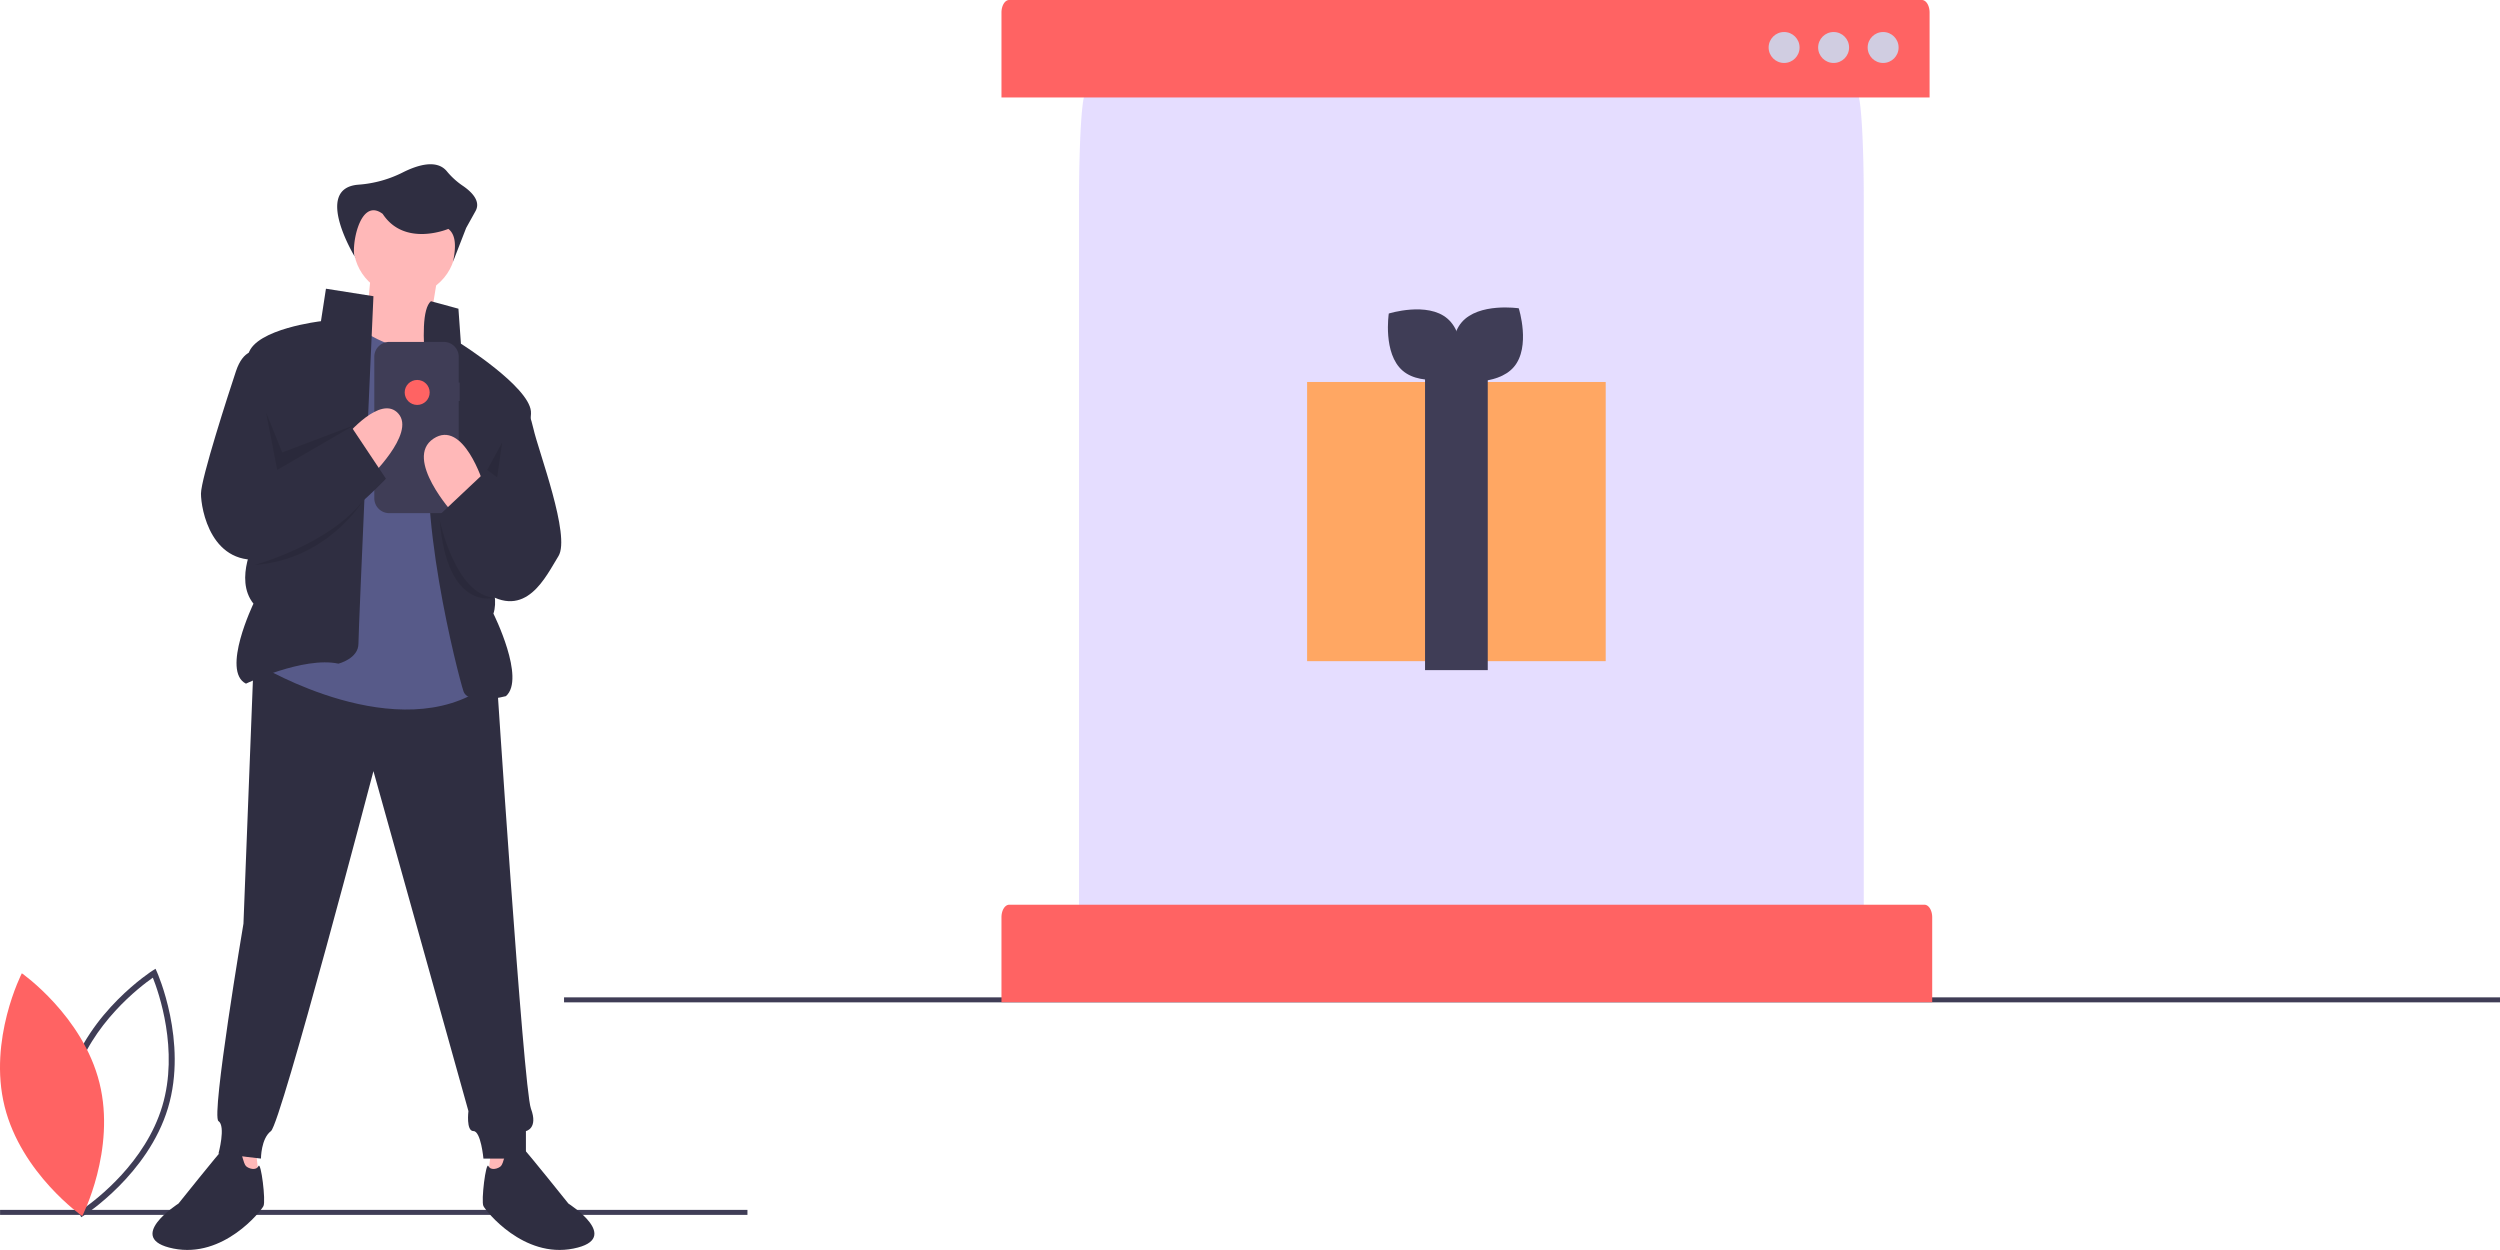 <?xml version="1.0" encoding="UTF-8" standalone="no"?>
<svg
   xmlns:dc="http://purl.org/dc/elements/1.1/"
   xmlns:cc="http://creativecommons.org/ns#"
   xmlns:rdf="http://www.w3.org/1999/02/22-rdf-syntax-ns#"
   xmlns:svg="http://www.w3.org/2000/svg"
   xmlns="http://www.w3.org/2000/svg"
   xmlns:sodipodi="http://sodipodi.sourceforge.net/DTD/sodipodi-0.dtd"
   xmlns:inkscape="http://www.inkscape.org/namespaces/inkscape"
   id="aced5027-7764-4d9c-85f3-702f4c5cb940"
   data-name="Layer 1"
   width="1000.149"
   height="500.052"
   viewBox="0 0 1000.149 500.052"
   version="1.1"
   sodipodi:docname="undraw_send_gift_teleport.svg"
   inkscape:version="0.92.4 (5da689c313, 2019-01-14)">
  <defs
     id="defs89" />
  <sodipodi:namedview
     pagecolor="#ffffff"
     bordercolor="#666666"
     borderopacity="1"
     objecttolerance="10"
     gridtolerance="10"
     guidetolerance="10"
     inkscape:pageopacity="0"
     inkscape:pageshadow="2"
     inkscape:window-width="1920"
     inkscape:window-height="1003"
     id="namedview87"
     showgrid="false"
     inkscape:zoom="0.95869396"
     inkscape:cx="190.12187"
     inkscape:cy="361.21391"
     inkscape:window-x="-9"
     inkscape:window-y="-9"
     inkscape:window-maximized="1"
     inkscape:current-layer="aced5027-7764-4d9c-85f3-702f4c5cb940" />
  <title
     id="title2">send_gift</title>
  <rect
     x="0.024"
     y="484.026"
     width="299"
     height="2"
     fill="#3f3d56"
     id="rect4" />
  <path
     d="M132.434,686.937l-.569-1.251c-.125-.275-12.398-27.794-4.433-54.398,7.965-26.606,33.34-42.853,33.595-43.014l1.163-.733.568,1.25c.125.275,12.397,27.793,4.433,54.398-7.965,26.606-33.34,42.853-33.595,43.014Zm-2.705-54.961c-6.734,22.494,1.497,45.707,3.77,51.401,5.027-3.512,24.667-18.402,31.395-40.875,6.726-22.47-1.499-45.701-3.77-51.401C156.093,594.615,136.455,609.505,129.729,631.976Z"
     transform="translate(-99.976 -199.974)"
     fill="#3f3d56"
     id="path6" />
  <path
     d="M139.77,633.195c6.672,26.826-6.893,53.293-6.893,53.293s-24.383-17.028-31.055-43.854,6.893-53.293,6.893-53.293S133.097,606.369,139.77,633.195Z"
     transform="translate(-99.976 -199.974)"
     fill="#6c63ff"
     id="path8"
     style="fill:#ff6363;fill-opacity:1" />
  <rect
     x="225.649"
     y="399"
     width="774.5"
     height="2"
     fill="#3f3d56"
     id="rect34" />
  <polygon
     points="102.399 460.5 103.399 469.5 94.399 468.5 94.399 457.5 102.399 460.5"
     fill="#ffb8b8"
     id="polygon44" />
  <polygon
     points="196.399 460.5 195.399 469.5 204.399 468.5 204.399 457.5 196.399 460.5"
     fill="#ffb8b8"
     id="polygon46" />
  <path
     d="M201.375,466.474l-4,103s-13,77-10,79,0,13,0,13l17,2s0-8,4-11,41-144,41-144l38,136s-1,8,2,8,4,11,4,11h17v-11s5-1,2-9-14-177-14-177Z"
     transform="translate(-99.976 -199.974)"
     fill="#2f2e41"
     id="path48" />
  <path
     d="M196.375,660.474s-5-3-7-1-18,22-18,22-22,14-2,18,35-15,36-17-1-18-2-16-4,1-5,0S196.375,660.474,196.375,660.474Z"
     transform="translate(-99.976 -199.974)"
     fill="#2f2e41"
     id="path50" />
  <path
     d="M302.375,660.474s5-3,7-1,18,22,18,22,22,14,2,18-35-15-36-17,1-18,2-16,4,1,5,0S302.375,660.474,302.375,660.474Z"
     transform="translate(-99.976 -199.974)"
     fill="#2f2e41"
     id="path52" />
  <circle
     cx="161.899"
     cy="98"
     r="20.5"
     fill="#ffb8b8"
     id="circle54" />
  <polygon
     points="148.399 109.5 145.399 140.5 169.399 145.5 175.399 108.5 148.399 109.5"
     fill="#ffb8b8"
     id="polygon56" />
  <path
     d="M273.375,333.474s-6,13-28-1l-41,134s55,33,90,8l-12-135Z"
     transform="translate(-99.976 -199.974)"
     fill="#575a89"
     id="path58" />
  <path
     d="M249.375,318.474l-19-3-2,13s-26,3-29,13l3,74s-9,16-1,26c0,0-13,27-3,32,0,0,23-11,37-8,0,0,8-2,8-8S249.375,318.474,249.375,318.474Z"
     transform="translate(-99.976 -199.974)"
     fill="#2f2e41"
     id="path60" />
  <path
     d="M272.375,320.474l11,3,1,14s27,17,28,27-20,58-20,58,8,14,5,23c0,0,13,26,5,33,0,0-15,4-17-2s-20-75-12-108C273.375,368.474,265.375,326.474,272.375,320.474Z"
     transform="translate(-99.976 -199.974)"
     fill="#2f2e41"
     id="path62" />
  <path
     d="M283.875,353.041h-.376V342.73a5.968,5.968,0,0,0-5.968-5.968H255.685a5.968,5.968,0,0,0-5.968,5.968v56.568a5.968,5.968,0,0,0,5.968,5.968H277.531a5.968,5.968,0,0,0,5.968-5.968V360.381h.376Z"
     transform="translate(-99.976 -199.974)"
     fill="#3f3d56"
     id="path64" />
  <path
     d="M293.375,393.474s-8-26-20-18,8,30,8,30Z"
     transform="translate(-99.976 -199.974)"
     fill="#ffb8b8"
     id="path66" />
  <path
     d="M238.375,374.474s14-17,21-9-12,26-12,26Z"
     transform="translate(-99.976 -199.974)"
     fill="#ffb8b8"
     id="path68" />
  <path
     d="M202.375,340.474s-5-1-8,8-14,43-14,49,4,30,26,26,48-32,48-32l-14-21-30,18Z"
     transform="translate(-99.976 -199.974)"
     fill="#2f2e41"
     id="path70" />
  <polygon
     points="106.72 166.425 110.899 188 141.899 170 112.899 181 106.505 165.138 106.72 166.425"
     opacity="0.1"
     id="polygon72" />
  <polygon
     points="194.899 188 198.899 191 200.899 177 194.899 188"
     opacity="0.1"
     id="polygon74" />
  <path
     d="M201.875,425.974s29.373-7.991,43.186-25.495C245.061,400.479,230.875,423.974,201.875,425.974Z"
     transform="translate(-99.976 -199.974)"
     opacity="0.1"
     id="path76" />
  <path
     d="M275.875,407.974s6.185,30.27,22.093,31.135C297.968,439.109,278.875,444.974,275.875,407.974Z"
     transform="translate(-99.976 -199.974)"
     opacity="0.1"
     id="path78" />
  <path
     d="M308.375,360.474s3,2,5,11,15,43,10,51-13,26-30,14l-17-31,17-16,7,5Z"
     id="path80"
     fill="#2f2e41"
     transform="translate(-99.976 -199.974)" />
  <path
     d="M242.195,303.173s-17.193-27.864,1.12-29.314a46.688,46.688,0,0,0,17.562-4.785c6.07-3.089,13.711-5.437,17.777-.682a30.215,30.215,0,0,0,6.146,5.694c3.572,2.369,7.705,6.209,5.416,10.328l-3.752,6.753-5.252,13.506c1.223-5.826,1.254-10.717-1.876-13.131,0,0-17.462,7.431-26.262-6.003C243.224,278.149,240.09,301.414,242.195,303.173Z"
     transform="translate(-99.976 -199.974)"
     fill="#2f2e41"
     id="path82" />
  <circle
     cx="166.899"
     cy="157"
     r="5"
     fill="#6c63ff"
     id="circle84"
     style="fill:#ff6363;fill-opacity:1" />
  <path
     inkscape:connector-curvature="0"
     d="M 743.001,37.552 H 434.298 a 2.603,41.986 0 0 0 -2.616,41.775 V 363.4 H 745.617 V 79.327 a 2.603,41.986 0 0 0 -2.616,-41.775 z"
     id="path905"
     style="fill:#8963ff;fill-opacity:0.215;stroke-width:1" />
  <path
     d="M 768.859,0 H 403.742 a 3.079,5.025 0 0 0 -3.094,5 V 39 H 771.953 V 5 a 3.079,5.025 0 0 0 -3.094,-5 z"
     id="path12"
     style="fill:#ff6363;fill-opacity:1;stroke-width:1"
     inkscape:connector-curvature="0" />
  <circle
     cx="713.747"
     cy="19"
     id="circle14"
     r="6.19"
     style="fill:#d0cde1" />
  <circle
     cx="733.556"
     cy="19"
     id="circle16"
     r="6.19"
     style="fill:#d0cde1" />
  <circle
     cx="753.366"
     cy="19"
     id="circle18"
     r="6.19"
     style="fill:#d0cde1" />
  <rect
     x="522.919"
     y="152.812"
     width="119.457"
     height="111.692"
     id="rect36"
     style="fill:#ffa763;fill-opacity:1" />
  <rect
     style="fill:#3f3d56"
     x="570.104"
     y="149.825"
     width="25.086"
     height="118.263"
     id="rect38" />
  <path
     style="fill:#3f3d56"
     inkscape:connector-curvature="0"
     d="m 579.051,127.455 c 8.01,6.875 5.557,22.872 5.557,22.872 0,0 -15.44,4.852 -23.451,-2.023 -8.01,-6.875 -5.557,-22.873 -5.557,-22.873 0,0 15.44,-4.852 23.451,2.023 z"
     id="path40" />
  <path
     style="fill:#3f3d56"
     inkscape:connector-curvature="0"
     d="m 605.643,146.794 c -6.85,8.032 -22.855,5.629 -22.855,5.629 0,0 -4.9,-15.425 1.95,-23.457 6.85,-8.032 22.855,-5.629 22.855,-5.629 0,0 4.9,15.425 -1.95,23.457 z"
     id="path42" />
  <path
     style="fill:#ff6363;fill-opacity:1;stroke-width:1"
     id="path901"
     d="M 769.893,361.951 H 403.75 a 3.088,5.025 0 0 0 -3.103,5 v 34 h 372.349 v -34 a 3.088,5.025 0 0 0 -3.103,-5 z"
     inkscape:connector-curvature="0" />
</svg>
